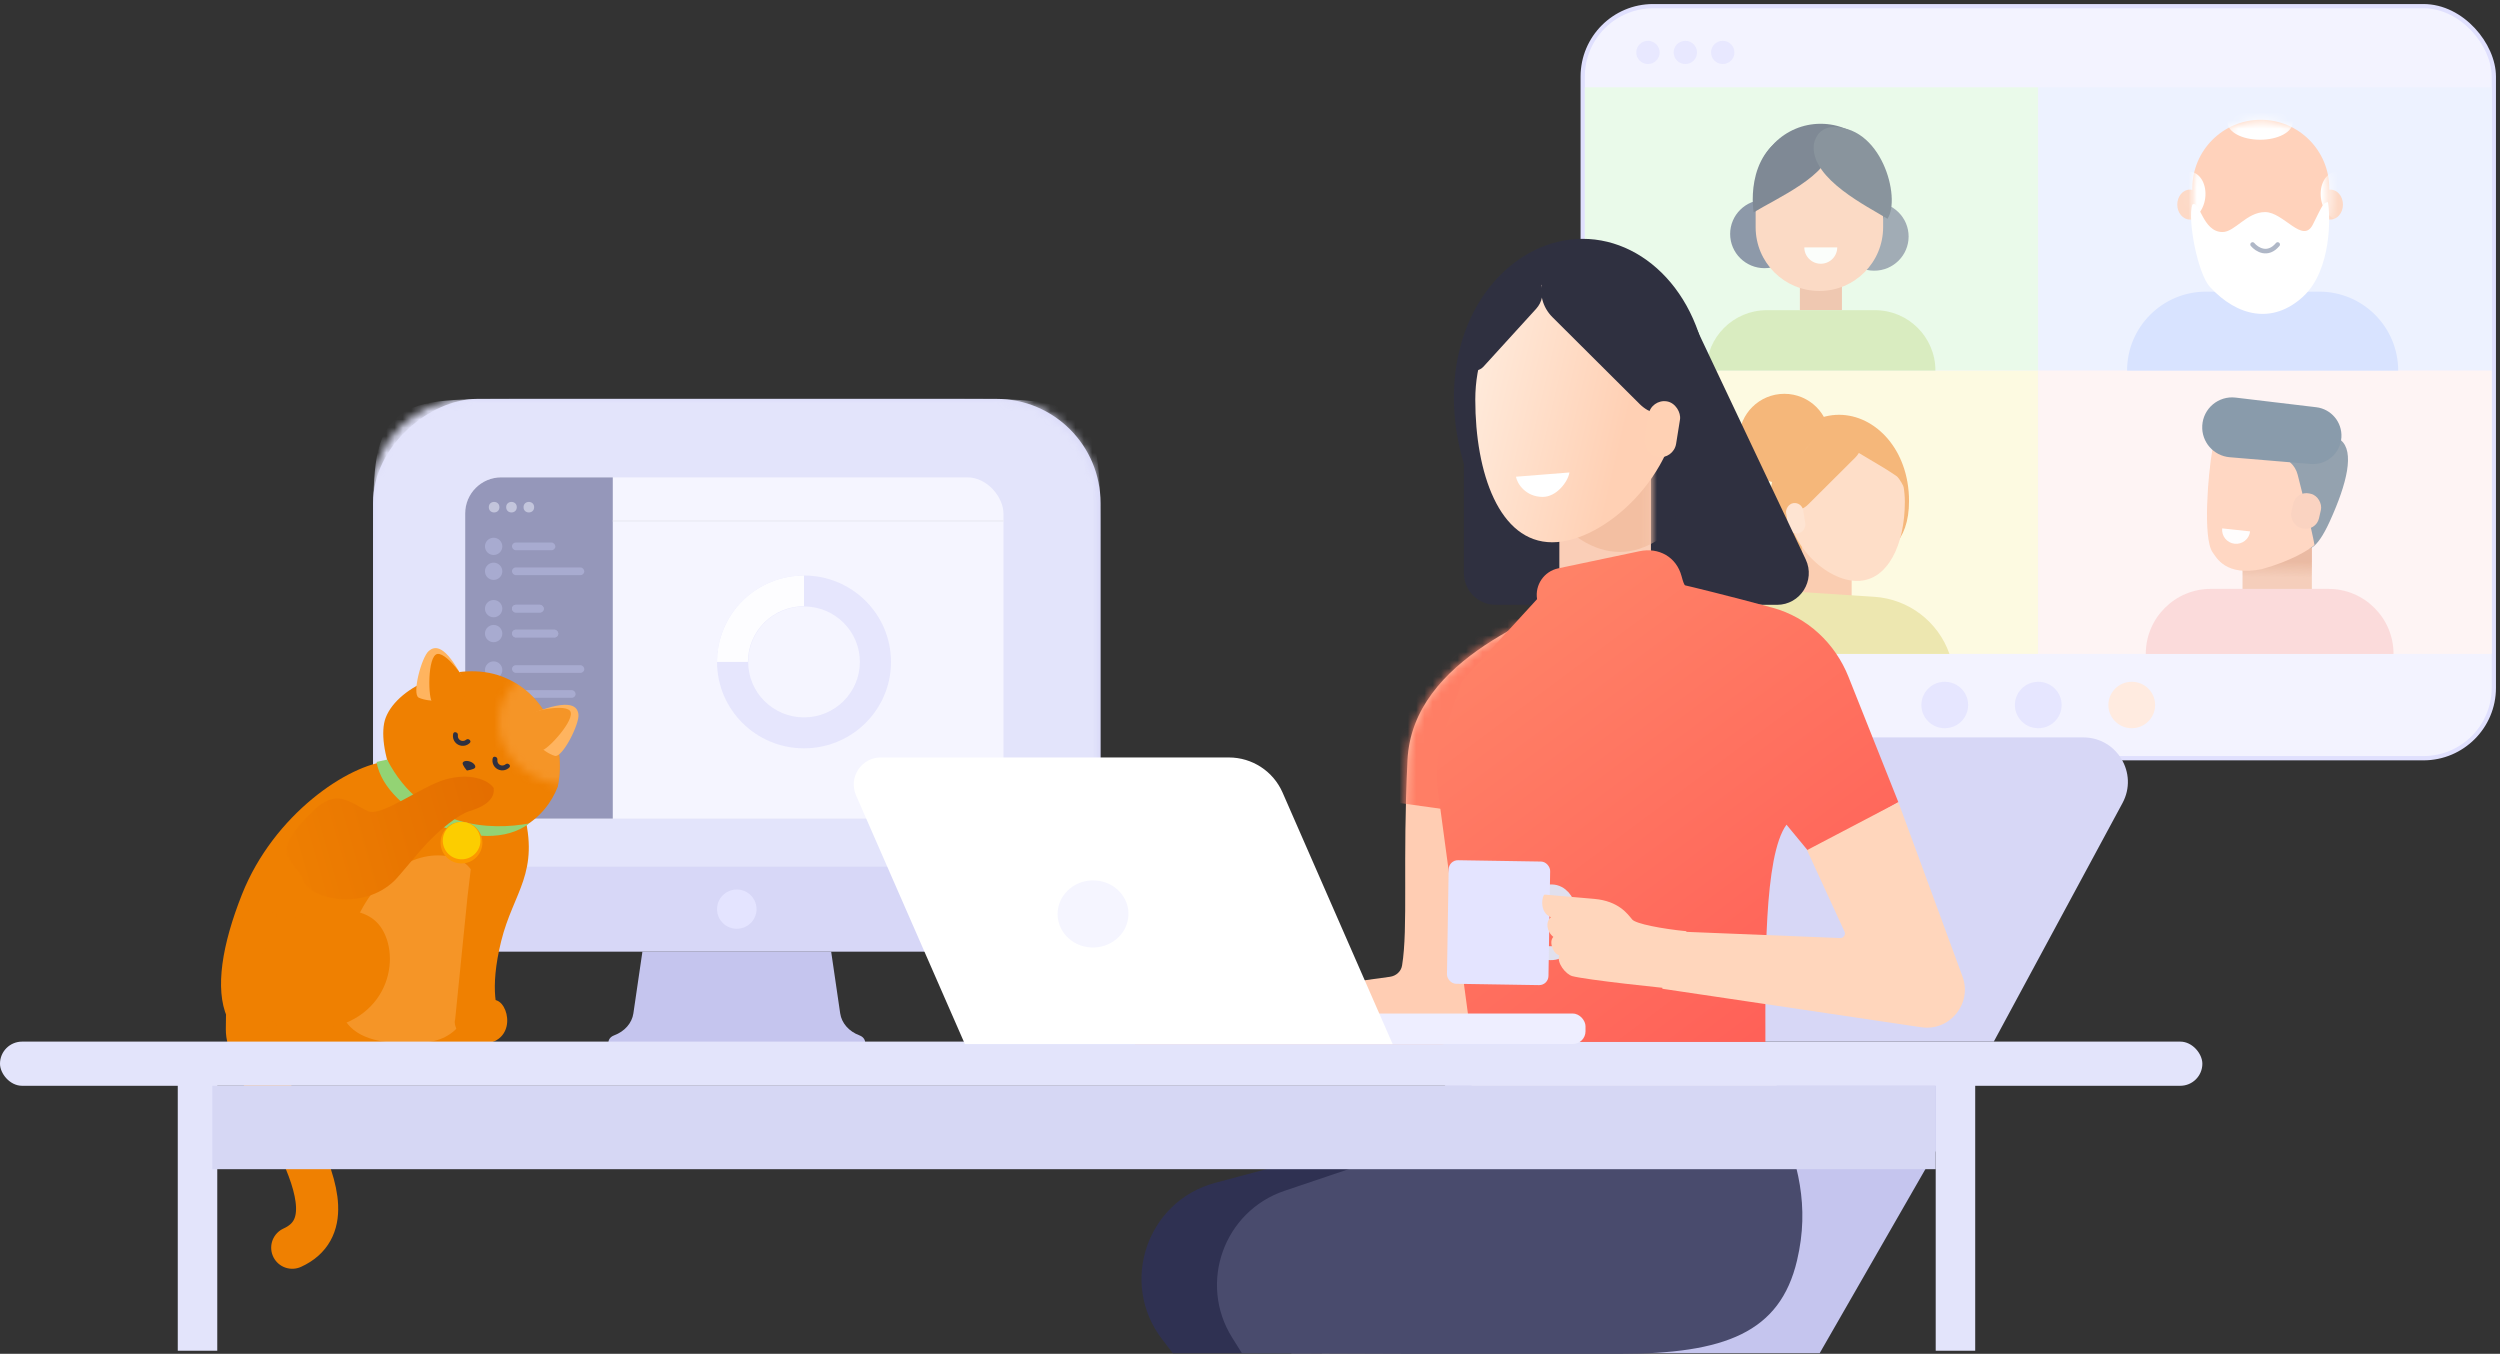 <svg width="301" height="163" viewBox="0 0 301 163" fill="none" xmlns="http://www.w3.org/2000/svg">
<rect x="0" y="0" width="301" height="163" fill="#333333" stroke="none"/>
<path d="M100.072 114.581L101.159 122.012C101.33 123.182 102.212 124.188 103.479 124.658C104.615 125.08 104.262 126.527 103.023 126.527L74.395 126.527C73.156 126.527 72.803 125.08 73.939 124.658C75.206 124.188 76.088 123.182 76.259 122.012L77.346 114.581L100.072 114.581Z" fill="#C5C5EE"/>
<rect x="44.912" y="114.581" width="66.556" height="87.595" rx="12.542" transform="rotate(-90 44.912 114.581)" fill="#D7D7F7"/>
<mask id="mask0_1_3891" style="mask-type:alpha" maskUnits="userSpaceOnUse" x="44" y="48" width="89" height="67">
<rect x="44.714" y="48.025" width="87.595" height="66.556" rx="11.758" fill="url(#paint0_linear_1_3891)"/>
</mask>
<g mask="url(#mask0_1_3891)">
<path d="M44.913 65.391C44.913 57.205 44.913 53.112 47.456 50.569C49.999 48.026 54.092 48.026 62.278 48.026H115.142C123.329 48.026 127.422 48.026 129.965 50.569C132.508 53.112 132.508 57.205 132.508 65.391V104.343H44.913V65.391Z" fill="#E3E4FB"/>
</g>
<rect x="56.01" y="57.475" width="64.805" height="41.081" rx="4.341" fill="#F5F5FF"/>
<path d="M107.276 79.695C107.276 85.441 102.587 90.099 96.804 90.099C91.021 90.099 86.333 85.441 86.333 79.695C86.333 73.948 91.021 69.29 96.804 69.29C102.587 69.29 107.276 73.948 107.276 79.695ZM90.082 79.695C90.082 83.384 93.092 86.374 96.804 86.374C100.517 86.374 103.527 83.384 103.527 79.695C103.527 76.006 100.517 73.015 96.804 73.015C93.092 73.015 90.082 76.006 90.082 79.695Z" fill="#E6E6FD"/>
<path d="M86.332 79.697C86.332 78.33 86.603 76.978 87.129 75.715C87.655 74.453 88.426 73.306 89.399 72.34C90.371 71.374 91.525 70.607 92.796 70.084C94.066 69.561 95.428 69.292 96.803 69.292L96.803 72.984C95.916 72.984 95.037 73.158 94.218 73.495C93.398 73.832 92.653 74.327 92.026 74.95C91.398 75.573 90.901 76.313 90.561 77.128C90.222 77.942 90.047 78.815 90.047 79.697L86.332 79.697Z" fill="#FDFDFF"/>
<path d="M56.01 61.817C56.01 59.419 57.953 57.475 60.351 57.475H73.779V98.556H58.539C57.142 98.556 56.01 97.424 56.01 96.027V61.817Z" fill="#9597BA"/>
<ellipse cx="59.491" cy="61.065" rx="0.639" ry="0.635" fill="#C3C5DC"/>
<ellipse cx="61.582" cy="61.065" rx="0.639" ry="0.635" fill="#C3C5DC"/>
<ellipse cx="63.673" cy="61.065" rx="0.639" ry="0.635" fill="#C3C5DC"/>
<ellipse cx="59.434" cy="65.783" rx="1.045" ry="1.039" fill="#A8ABD0"/>
<ellipse cx="59.434" cy="68.783" rx="1.045" ry="1.039" fill="#A8ABD0"/>
<ellipse cx="59.434" cy="73.281" rx="1.045" ry="1.039" fill="#A8ABD0"/>
<ellipse cx="59.434" cy="76.282" rx="1.045" ry="1.039" fill="#A8ABD0"/>
<ellipse cx="59.434" cy="80.669" rx="1.045" ry="1.039" fill="#A8ABD0"/>
<ellipse cx="59.434" cy="83.67" rx="1.045" ry="1.039" fill="#A8ABD0"/>
<ellipse cx="59.434" cy="86.669" rx="1.045" ry="1.039" fill="#A8ABD0"/>
<rect x="61.64" y="65.323" width="5.226" height="0.924" rx="0.462" fill="#A8ABD0"/>
<rect x="61.64" y="72.821" width="3.833" height="0.924" rx="0.462" fill="#A8ABD0"/>
<rect x="61.64" y="68.322" width="8.71" height="0.924" rx="0.462" fill="#A8ABD0"/>
<rect x="61.64" y="75.821" width="5.575" height="0.924" rx="0.462" fill="#A8ABD0"/>
<rect x="61.64" y="80.09" width="8.71" height="0.924" rx="0.462" fill="#A8ABD0"/>
<rect x="61.64" y="83.092" width="7.665" height="0.924" rx="0.462" fill="#A8ABD0"/>
<rect x="61.64" y="86.207" width="5.575" height="0.924" rx="0.462" fill="#A8ABD0"/>
<rect x="61.64" y="72.821" width="3.833" height="0.924" rx="0.462" fill="#A8ABD0"/>
<rect x="61.64" y="75.821" width="5.575" height="0.924" rx="0.462" fill="#A8ABD0"/>
<rect x="73.778" y="62.667" width="47.036" height="0.115" fill="#E7E8EF"/>
<ellipse cx="88.709" cy="109.461" rx="2.378" ry="2.363" fill="#E4E4FF"/>
<path d="M29.132 107.689C32.955 98.047 41.968 92.016 46.808 91.65C52.2 91.437 61.404 91.657 63.022 97.647C65.043 105.134 61.816 107.366 60.346 113.301C58.875 119.237 59.886 121.931 60.346 122.753C60.805 123.575 60.087 126.002 56.778 126.002C50.324 126.002 46.13 126.192 39.834 126.002C25.565 128.956 24.354 119.743 29.132 107.689Z" fill="#EF8001"/>
<path d="M35.188 150.222C44.294 146.087 29.727 129.941 29.727 123.934C29.728 115.812 31.324 111.824 31.324 111.824" stroke="#EF8001" stroke-width="5.075" stroke-linecap="round"/>
<path d="M67.159 94.706C65.751 98.41 61.424 102.494 53.275 100.219C48.056 98.258 45.188 89.698 46.433 86.425C47.939 82.463 55.195 79.48 60.413 81.441C65.631 83.401 68.257 89.212 67.159 94.706Z" fill="#EF8001"/>
<g opacity="0.4">
<mask id="mask1_1_3891" style="mask-type:alpha" maskUnits="userSpaceOnUse" x="60" y="79" width="19" height="16">
<ellipse cx="69.028" cy="86.964" rx="8.979" ry="7.629" fill="#FFB45F"/>
</mask>
<g mask="url(#mask1_1_3891)">
<path d="M67.158 94.7C65.749 98.404 61.422 102.488 53.271 100.214C48.053 98.255 45.185 89.697 46.43 86.424C47.938 82.462 55.195 79.478 60.414 81.438C65.632 83.397 68.257 89.207 67.158 94.7Z" fill="#FFB45F"/>
</g>
</g>
<path d="M55.707 91.847C55.618 92.082 56.215 92.769 56.215 92.769C56.215 92.769 57.12 92.646 57.209 92.411C57.299 92.175 57.035 91.858 56.621 91.702C56.206 91.546 55.797 91.611 55.707 91.847Z" fill="#2F3040"/>
<path d="M50.418 83.998C51.1 84.323 52.151 84.391 52.591 84.384C55.335 83.796 55.804 82.653 55.84 81.905C53.534 77.378 52.292 77.82 51.639 78.363C50.749 79.103 49.566 83.592 50.418 83.998Z" fill="#FFB45F"/>
<path d="M66.807 91.008C66.079 90.804 65.246 90.164 64.92 89.869C63.253 87.624 63.662 86.458 64.133 85.874C68.875 83.994 69.512 85.143 69.64 85.979C69.815 87.12 67.716 91.264 66.807 91.008Z" fill="#FFB45F"/>
<path d="M52.092 84.569C51.529 84.357 51.423 78.903 52.676 78.734C53.929 78.565 56.858 82.717 56.487 83.562C54.586 84.784 54.661 85.534 52.092 84.569Z" fill="#EF8001"/>
<path d="M65.173 90.333C65.736 90.545 69.445 86.524 68.618 85.573C67.791 84.623 62.831 85.812 62.547 86.689C63.159 88.855 62.603 89.368 65.173 90.333Z" fill="#F59527"/>
<path d="M58.062 114.674C56.991 125.52 52.896 125.622 48.779 125.603C39.471 125.559 39.502 119.87 42.472 111.855C44.775 105.642 49.664 102.324 53.969 103.102C58.274 103.881 58.03 108.294 58.062 114.674Z" fill="#F59527"/>
<path d="M45.779 111.528C43.401 108.279 37.385 109.696 33.888 110.938C31.765 112.53 26.918 124.92 37.688 124.073C46.968 123.344 48.401 115.11 45.779 111.528Z" fill="#EF8001"/>
<path d="M54.799 122.753L56.285 107.984L56.778 103.849L61.34 106.803C60.448 110.446 58.265 120.39 59.454 120.39C61.34 120.39 62.427 125.706 57.772 125.706C55.589 125.706 54.502 123.54 54.799 122.753Z" fill="#EF8001"/>
<path d="M56.499 89.051C56.642 89.13 56.696 89.314 56.583 89.433C56.544 89.473 56.502 89.511 56.458 89.546C56.336 89.642 56.196 89.714 56.045 89.756C55.895 89.799 55.738 89.811 55.583 89.794C55.428 89.776 55.278 89.728 55.141 89.652C55.005 89.577 54.885 89.475 54.788 89.354C54.691 89.232 54.619 89.093 54.576 88.944C54.533 88.794 54.521 88.638 54.539 88.484C54.545 88.428 54.556 88.374 54.57 88.32C54.612 88.161 54.797 88.11 54.941 88.189L54.997 88.22C55.109 88.282 55.144 88.425 55.129 88.552C55.12 88.629 55.127 88.707 55.148 88.782C55.169 88.856 55.205 88.926 55.254 88.987C55.302 89.048 55.362 89.098 55.431 89.136C55.499 89.174 55.574 89.198 55.651 89.207C55.729 89.216 55.808 89.209 55.883 89.188C55.958 89.167 56.028 89.131 56.089 89.083C56.19 89.004 56.33 88.958 56.443 89.02L56.499 89.051Z" fill="#2F3040"/>
<path d="M61.256 92.005C61.399 92.084 61.453 92.268 61.34 92.387C61.301 92.427 61.259 92.465 61.215 92.5C61.093 92.596 60.953 92.668 60.802 92.71C60.652 92.753 60.495 92.765 60.34 92.747C60.185 92.73 60.035 92.681 59.898 92.606C59.762 92.531 59.642 92.429 59.545 92.308C59.448 92.186 59.376 92.047 59.333 91.897C59.29 91.748 59.278 91.592 59.295 91.438C59.302 91.382 59.312 91.327 59.327 91.273C59.369 91.115 59.554 91.063 59.697 91.143L59.754 91.174C59.866 91.236 59.901 91.379 59.886 91.506C59.877 91.583 59.883 91.661 59.905 91.736C59.926 91.81 59.962 91.88 60.011 91.941C60.059 92.001 60.119 92.052 60.188 92.09C60.256 92.128 60.331 92.152 60.408 92.161C60.486 92.169 60.564 92.163 60.639 92.142C60.715 92.121 60.785 92.085 60.846 92.037C60.947 91.957 61.087 91.912 61.2 91.974L61.256 92.005Z" fill="#2F3040"/>
<path d="M45.338 91.737L46.611 91.454C50.929 99.816 59.183 99.997 63.718 99.139C58.148 103.396 46.344 97.922 45.338 91.737Z" fill="#93D374"/>
<ellipse cx="2.517" cy="2.501" rx="2.517" ry="2.501" transform="matrix(-0.997 -0.076 -0.077 0.997 58.266 99.154)" fill="#FC9700"/>
<ellipse cx="2.269" cy="2.254" rx="2.269" ry="2.254" transform="matrix(-0.997 -0.076 -0.077 0.997 58.015 99.133)" fill="#FCCD00"/>
<path d="M53.642 93.843C56.539 93.03 58.712 93.841 59.437 94.861C59.557 95.792 59.075 96.893 56.539 97.655C55.167 98.067 52.918 99.941 51.469 101.465C50.264 102.734 48.119 105.426 47.485 106.038C43.697 109.698 37.403 108.271 36.535 106.038C35.449 103.244 31.953 103.237 37.682 97.655C40.521 94.889 41.979 96.538 44.271 97.655C45.867 98.433 50.745 94.656 53.642 93.843Z" fill="url(#paint1_linear_1_3891)"/>
<rect x="190.559" y="0.743" width="109.698" height="90.546" rx="8.476" fill="#F3F3FF" stroke="#E0E0FE" stroke-width="0.514"/>
<ellipse cx="198.413" cy="6.313" rx="1.407" ry="1.398" fill="#E8E8FF"/>
<ellipse cx="202.914" cy="6.313" rx="1.407" ry="1.398" fill="#E8E8FF"/>
<ellipse cx="207.417" cy="6.313" rx="1.407" ry="1.398" fill="#E8E8FF"/>
<ellipse cx="245.407" cy="84.882" rx="2.814" ry="2.796" fill="#E6E6FF"/>
<ellipse cx="256.663" cy="84.882" rx="2.814" ry="2.796" fill="#FFEBE0"/>
<ellipse cx="234.15" cy="84.882" rx="2.814" ry="2.796" fill="#E6E6FF"/>
<rect x="190.814" y="10.507" width="54.592" height="34.112" fill="#EAFAEA"/>
<rect x="245.406" y="10.507" width="54.592" height="34.112" fill="#EDF2FF"/>
<rect x="190.814" y="44.619" width="54.592" height="34.112" fill="#FDFAE1"/>
<rect x="245.406" y="44.619" width="54.592" height="34.112" fill="#FEF4F4"/>
<g opacity="0.8">
<rect x="216.704" y="32.873" width="5.065" height="4.474" fill="#F0BBA2"/>
<ellipse cx="212.454" cy="28.171" rx="4.144" ry="4.118" fill="#758198"/>
<ellipse cx="225.654" cy="28.474" rx="4.144" ry="4.118" fill="#8E99A8"/>
<path d="M211.379 22.731C211.379 18.407 214.884 14.903 219.207 14.903C223.53 14.903 227.035 18.407 227.035 22.73L227.035 24.155C227.035 28.479 223.53 31.983 219.207 31.983C214.884 31.983 211.379 28.479 211.379 24.155L211.379 22.731Z" fill="#646D80"/>
<path d="M211.379 25.628C211.379 21.39 214.815 17.954 219.054 17.954C223.292 17.954 226.728 21.39 226.728 25.628L226.728 27.36C226.728 31.599 223.292 35.034 219.054 35.034C214.815 35.034 211.379 31.599 211.379 27.36L211.379 25.628Z" fill="#FFD2BB"/>
<path d="M220.193 17.792C220.646 20.922 213.694 23.987 211.14 25.573C210.833 23.59 210.676 16.571 217.74 15.506C219.733 15.352 220.048 16.795 220.193 17.792Z" fill="#646D80"/>
<path d="M218.371 17.59C218.151 21.603 224.855 24.855 227.253 26.344C228.929 23.845 226.505 14.845 220.336 15.322C218.831 15.608 218.407 16.932 218.371 17.59Z" fill="#707B89"/>
<path d="M221.205 29.784C221.205 30.306 220.996 30.808 220.624 31.177C220.252 31.547 219.748 31.755 219.222 31.755C218.696 31.755 218.191 31.547 217.82 31.178C217.448 30.808 217.239 30.307 217.239 29.785L219.222 29.784L221.205 29.784Z" fill="white"/>
<path d="M205.448 44.617C205.448 40.602 208.702 37.347 212.717 37.347H225.756C229.77 37.347 233.025 40.602 233.025 44.617H205.448Z" fill="#D5E9B5"/>
</g>
<g opacity="0.8">
<path d="M270.002 64.385L278.347 64.469L278.347 71.267L270.002 71.182L270.002 64.385Z" fill="#F2C4AC"/>
<path d="M270.002 64.385L278.347 64.469L278.347 71.267L270.002 71.182L270.002 64.385Z" fill="url(#paint2_linear_1_3891)" fill-opacity="0.7"/>
<path d="M280.485 62.817C278.868 66.352 277.724 66.471 277.3 65.62L274.489 56.514L266.949 54.651L266.016 50.925C265.691 49.626 266.646 48.396 267.975 48.552C270.336 48.83 273.334 49.413 277.3 49.745C279.65 49.941 281.789 50.252 281.861 53.021C283.462 54.376 282.641 58.102 280.485 62.817Z" fill="#798D9D"/>
<path d="M266.393 66.486C265.222 64.834 265.831 57.108 266.39 54.041C267.308 54.116 271.403 54.627 274.128 54.935C275.332 55.071 276.348 55.982 276.64 57.157C277.264 59.658 278.315 63.63 278.668 65.621C278.011 66.19 275.822 67.567 272.326 68.526C267.982 69.416 266.861 67.146 266.393 66.486Z" fill="#FFCFB6"/>
<rect width="3.414" height="4.284" rx="1.62" transform="matrix(0.975 0.221 -0.224 0.975 276.472 59.057)" fill="#F9CBB4"/>
<path d="M265.15 51.267C265.253 49.182 267.099 47.624 269.172 47.871L278.876 49.03C280.681 49.246 282.009 50.83 281.906 52.645C281.797 54.571 280.123 56.026 278.2 55.865L268.462 55.051C266.519 54.889 265.053 53.214 265.15 51.267Z" fill="#6C8598"/>
<path d="M270.911 63.98C270.862 64.422 270.639 64.828 270.29 65.106C269.941 65.385 269.494 65.515 269.049 65.467C268.604 65.419 268.196 65.197 267.915 64.85C267.634 64.504 267.503 64.06 267.552 63.617L269.231 63.798L270.911 63.98Z" fill="white"/>
</g>
<path d="M258.352 78.73C258.352 74.406 261.857 70.901 266.18 70.901H280.351C284.675 70.901 288.18 74.406 288.18 78.73H258.352Z" fill="#FBDBDB"/>
<ellipse cx="263.655" cy="24.632" rx="1.511" ry="1.802" fill="#FDD9C6"/>
<ellipse cx="280.581" cy="24.632" rx="1.511" ry="1.802" fill="#FDD9C6"/>
<path d="M263.958 22.665C263.958 18.113 267.648 14.422 272.201 14.422C276.753 14.422 280.443 18.113 280.443 22.665L280.443 24.525C280.443 29.078 276.753 32.768 272.201 32.768C267.648 32.768 263.958 29.078 263.958 24.525L263.958 22.665Z" fill="#FFD2BB"/>
<mask id="mask2_1_3891" style="mask-type:alpha" maskUnits="userSpaceOnUse" x="263" y="14" width="18" height="19">
<path d="M263.958 22.665C263.958 18.113 267.648 14.422 272.201 14.422C276.753 14.422 280.443 18.113 280.443 22.665L280.443 24.525C280.443 29.078 276.753 32.768 272.201 32.768C267.648 32.768 263.958 29.078 263.958 24.525L263.958 22.665Z" fill="#FFD2BB"/>
</mask>
<g mask="url(#mask2_1_3891)">
<ellipse cx="272.119" cy="14.723" rx="3.929" ry="2.102" fill="white"/>
<ellipse cx="2.918" cy="2.116" rx="2.918" ry="2.116" transform="matrix(0.128 -0.992 0.992 0.126 260.936 26.216)" fill="white"/>
<ellipse cx="2.918" cy="2.116" rx="2.918" ry="2.116" transform="matrix(-0.128 -0.992 -0.992 0.126 284.012 26.216)" fill="white"/>
</g>
<path d="M256.1 44.619C256.1 39.369 260.356 35.113 265.606 35.113H279.236C284.486 35.113 288.742 39.369 288.742 44.619H256.1Z" fill="#D8E3FF"/>
<path d="M266.074 34.544C264.601 32.947 263.353 26.435 263.958 24.633C264.864 24.033 265.166 27.937 267.585 27.937C269.095 27.937 270.494 25.534 272.723 25.534C274.952 25.534 277.257 29.438 278.466 27.036C279.675 24.633 279.675 24.433 280.279 24.333C280.582 25.835 280.786 32.531 277.257 35.745C273.63 39.048 269.398 38.148 266.074 34.544Z" fill="white"/>
<path d="M271.212 29.438C271.716 30.038 273.025 30.88 274.234 29.438" stroke="#AFB7C7" stroke-width="0.552" stroke-linecap="round"/>
<g opacity="0.8">
<ellipse cx="214.834" cy="52.827" rx="5.447" ry="5.412" fill="#F2A660"/>
<path fill-rule="evenodd" clip-rule="evenodd" d="M218.989 67.713C215.689 67.209 213.158 65.376 213.158 60.321C213.158 54.126 217.061 49.941 221.421 49.941C225.781 49.941 229.847 54.126 229.847 60.321C229.847 65.376 227.075 67.209 223.686 67.713H218.989Z" fill="#F2A660"/>
<rect width="5.994" height="8.351" transform="matrix(-1 0 0 1 222.94 64.611)" fill="#F9C2A5"/>
<path d="M215.154 60.427C215.154 65.541 219.891 69.946 223.598 69.946C227.305 69.946 229.343 65.541 229.343 60.427C229.343 55.313 225.886 51.858 222.179 51.858C218.472 51.858 215.154 55.313 215.154 60.427Z" fill="#FED7C2"/>
<path d="M229.238 57.951C229.284 56.838 228.926 55.746 228.23 54.873L226.04 52.126C225.584 51.554 224.804 51.347 224.12 51.617C222.838 52.123 222.692 53.87 223.874 54.576L226.848 56.35C226.868 56.362 226.887 56.374 226.907 56.386C227.077 56.493 227.952 57.043 228.323 57.306C228.736 57.598 229.21 58.631 229.21 58.631L229.238 57.951Z" fill="#F2A660"/>
<path d="M213.709 59.955C213.352 59.078 213.543 58.076 214.197 57.389L219.749 51.555C220.413 50.857 221.417 50.594 222.341 50.876C224.169 51.435 224.743 53.725 223.392 55.071L217.684 60.755C216.453 61.98 214.362 61.56 213.709 59.955Z" fill="#F2A660"/>
<rect width="2.084" height="3.693" rx="1.042" transform="matrix(-0.988 0.156 0.158 0.987 216.941 60.415)" fill="#FEDECE"/>
<path d="M215.317 73.833C215.317 73.097 215.914 72.5 216.65 72.5H223.205C223.941 72.5 224.537 73.097 224.537 73.833V74.06H215.317V73.833Z" fill="white"/>
</g>
<path d="M206.854 78.731C206.854 74.341 210.565 70.865 214.946 71.152L225.663 71.854C229.786 72.124 233.348 74.831 234.713 78.731H206.854Z" fill="#EDE7B0"/>
<path d="M176.697 125.971H240.316L219.09 162.922H155.471L176.697 125.971Z" fill="#C5C5EE"/>
<rect y="125.411" width="265.164" height="5.317" rx="2.658" fill="#E3E4FB"/>
<path d="M177.172 130.727H213.904L214.628 136.26L177.172 138.997V130.727Z" fill="white"/>
<path d="M146.316 142.41L176.777 134.272H199.06L159.138 162.922H141.203L139.914 161.242C134.725 154.477 138.08 144.611 146.316 142.41Z" fill="#2F3152"/>
<path d="M216.362 151.764C217.923 145.156 216.441 139.973 214.146 134.272H181.623L154.663 143.371C147.342 145.842 144.251 154.504 148.354 161.052L149.526 162.922L170.356 163H194.988C207.669 163 214.31 160.452 216.362 151.764Z" fill="#494B6D"/>
<path d="M176.253 42.093L203.198 37.331L217.408 67.355C218.61 69.895 216.758 72.822 213.947 72.822H180.081C177.967 72.822 176.252 71.108 176.252 68.993L176.253 42.093Z" fill="#2F3040"/>
<path d="M205.753 47.853C205.753 59.25 198.573 70.03 190.551 70.03C182.53 70.03 175.049 59.25 175.049 47.853C175.049 36.455 182.53 28.756 190.551 28.756C198.573 28.756 205.753 36.455 205.753 47.853Z" fill="#2F3040"/>
<rect x="187.747" y="55.745" width="11.027" height="15.362" fill="#FACEB7"/>
<mask id="mask3_1_3891" style="mask-type:alpha" maskUnits="userSpaceOnUse" x="187" y="55" width="12" height="17">
<rect x="187.747" y="55.745" width="11.027" height="15.362" fill="#FFD6BC"/>
</mask>
<g mask="url(#mask3_1_3891)">
<path d="M207.121 49.305C207.121 58.118 201.404 66.454 195.016 66.454C188.628 66.454 182.671 58.118 182.671 49.305C182.671 40.492 188.628 34.538 195.016 34.538C201.404 34.538 207.121 40.492 207.121 49.305Z" fill="#F3BFA2"/>
</g>
<path d="M202.075 48.123C202.075 56.937 193.277 65.291 186.889 65.291C180.501 65.291 177.625 56.937 177.625 48.123C177.625 39.31 183.582 33.356 189.97 33.356C196.358 33.356 202.075 39.31 202.075 48.123Z" fill="url(#paint3_linear_1_3891)"/>
<path d="M188.961 56.885L182.523 57.397C182.652 58.207 183.682 59.828 185.742 59.828C187.416 59.828 188.789 57.994 188.961 56.885Z" fill="white"/>
<path d="M176.352 42.717L180.081 34.081C180.65 32.764 182.096 32.05 183.493 32.398C185.64 32.931 186.437 35.549 184.95 37.183L178.609 44.145C177.582 45.273 175.757 44.118 176.352 42.717Z" fill="#2F3040"/>
<path d="M204.735 47.179C205.391 45.567 205.041 43.723 203.838 42.459L193.624 31.727C192.403 30.443 190.554 29.959 188.855 30.479C185.492 31.507 184.436 35.72 186.922 38.195L197.422 48.652C199.687 50.907 203.533 50.132 204.735 47.179Z" fill="#2F3040"/>
<rect width="3.835" height="6.793" rx="1.917" transform="matrix(0.988 0.156 -0.158 0.987 198.785 48.023)" fill="#FFD1B4"/>
<path d="M194.043 88.785H250.832C254.89 88.785 257.475 93.118 255.549 96.689L240.052 125.411H173.605L194.043 88.785Z" fill="#D7D7F6"/>
<path d="M169.462 91.519C170.064 79.157 186.118 73.873 192.138 70.982L181.503 102.248L179.025 120.941C178.663 123.673 176.333 125.714 173.577 125.714H136.652V121.826L167.349 117.606C168.082 117.505 168.689 116.976 168.809 116.246C169.554 111.704 168.859 103.9 169.462 91.519Z" fill="#FFCDB3"/>
<mask id="mask4_1_3891" style="mask-type:alpha" maskUnits="userSpaceOnUse" x="136" y="70" width="57" height="56">
<path d="M169.462 91.519C170.064 79.157 186.118 73.873 192.138 70.982L181.503 102.248L179.025 120.941C178.663 123.673 176.333 125.714 173.577 125.714H136.652V121.826L167.349 117.606C168.082 117.505 168.689 116.976 168.809 116.246C169.554 111.704 168.859 103.9 169.462 91.519Z" fill="#FFD6BC"/>
</mask>
<g mask="url(#mask4_1_3891)">
<path d="M162.119 67.231L199.632 69.613L196.012 100.546L157.658 95.156L162.119 67.231Z" fill="#FF7E65"/>
</g>
<path d="M202.903 70.48C202.779 70.455 202.629 70.002 202.46 69.371C201.841 67.066 199.733 65.874 197.398 66.366L187.613 68.428C185.91 68.787 184.788 70.419 185.063 72.137L176.019 82.014L173.798 88.435C173.049 90.6 172.818 92.91 173.123 95.18L177.196 125.45H212.554C212.554 116.432 212.339 103.052 215.093 99.292L217.872 102.655L228.564 96.584L222.561 81.497C220.952 77.454 217.63 74.326 213.433 73.176C208.277 71.764 203.152 70.529 202.903 70.48Z" fill="url(#paint4_linear_1_3891)"/>
<path d="M236.284 117.57L228.564 96.586L217.566 102.354L222.079 112.163C222.25 112.535 221.968 112.958 221.558 112.941L199.847 112.067L200.153 119.048L231.314 123.68C234.753 124.192 237.485 120.833 236.284 117.57Z" fill="#FFD6BC"/>
<rect x="140.905" y="122.032" width="49.991" height="3.667" rx="1.531" fill="#EEEEFF"/>
<path d="M103.068 95.76C102.126 93.609 103.702 91.199 106.051 91.199H147.959C150.762 91.199 153.299 92.858 154.422 95.425L167.671 125.702H116.17L103.068 95.76Z" fill="white"/>
<ellipse cx="4.265" cy="4.04" rx="4.265" ry="4.04" transform="matrix(1 -0.026 0.026 1 127.231 106.11)" fill="#F5F5FF"/>
<rect x="0.823" y="0.849" width="5.048" height="7.433" rx="1.952" transform="matrix(1 0.016 -0.016 1 182.957 106.416)" stroke="#E0E0EE" stroke-width="1.673"/>
<rect width="12.22" height="14.877" rx="1.115" transform="matrix(1 0.016 -0.016 1 174.436 103.553)" fill="#E4E4FF"/>
<path d="M196.519 110.71C196.953 111.224 200.048 111.822 203.035 112.119L203.035 119.208C199.762 118.923 191.081 117.981 189.322 117.53C188.51 117.322 187.37 115.871 187.746 115.01C187.025 114.881 186.428 113.397 187.025 112.804C186.185 112.135 186.08 110.97 186.727 110.43C185.233 109.837 185.694 107.682 185.991 107.708L191.941 108.226C194.916 108.485 195.976 110.067 196.519 110.71Z" fill="#FFD6BC"/>
<rect x="21.403" y="130.137" width="4.756" height="32.491" fill="#E3E4FB"/>
<rect x="233.059" y="130.137" width="4.756" height="32.491" fill="#E3E4FB"/>
<rect x="25.564" y="130.727" width="207.494" height="10.043" fill="#D6D7F4"/>
<defs>
<linearGradient id="paint0_linear_1_3891" x1="137.444" y1="70.886" x2="112.455" y2="26.64" gradientUnits="userSpaceOnUse">
<stop stop-color="#D6DBEC"/>
<stop offset="1" stop-color="#F3F7FA"/>
</linearGradient>
<linearGradient id="paint1_linear_1_3891" x1="59.453" y1="97.139" x2="32.914" y2="104.755" gradientUnits="userSpaceOnUse">
<stop stop-color="#E46E00"/>
<stop offset="1" stop-color="#EF8001"/>
</linearGradient>
<linearGradient id="paint2_linear_1_3891" x1="273.498" y1="67.651" x2="273.479" y2="69.497" gradientUnits="userSpaceOnUse">
<stop stop-color="#E0A282"/>
<stop offset="1" stop-color="#E1A585" stop-opacity="0"/>
</linearGradient>
<linearGradient id="paint3_linear_1_3891" x1="177.767" y1="47.728" x2="195.591" y2="51.914" gradientUnits="userSpaceOnUse">
<stop stop-color="#FFE9D9"/>
<stop offset="1" stop-color="#FFD0B4"/>
</linearGradient>
<linearGradient id="paint4_linear_1_3891" x1="184.638" y1="71.959" x2="219.631" y2="118.899" gradientUnits="userSpaceOnUse">
<stop stop-color="#FF8267"/>
<stop offset="1" stop-color="#FF6158"/>
</linearGradient>
</defs>
</svg>
